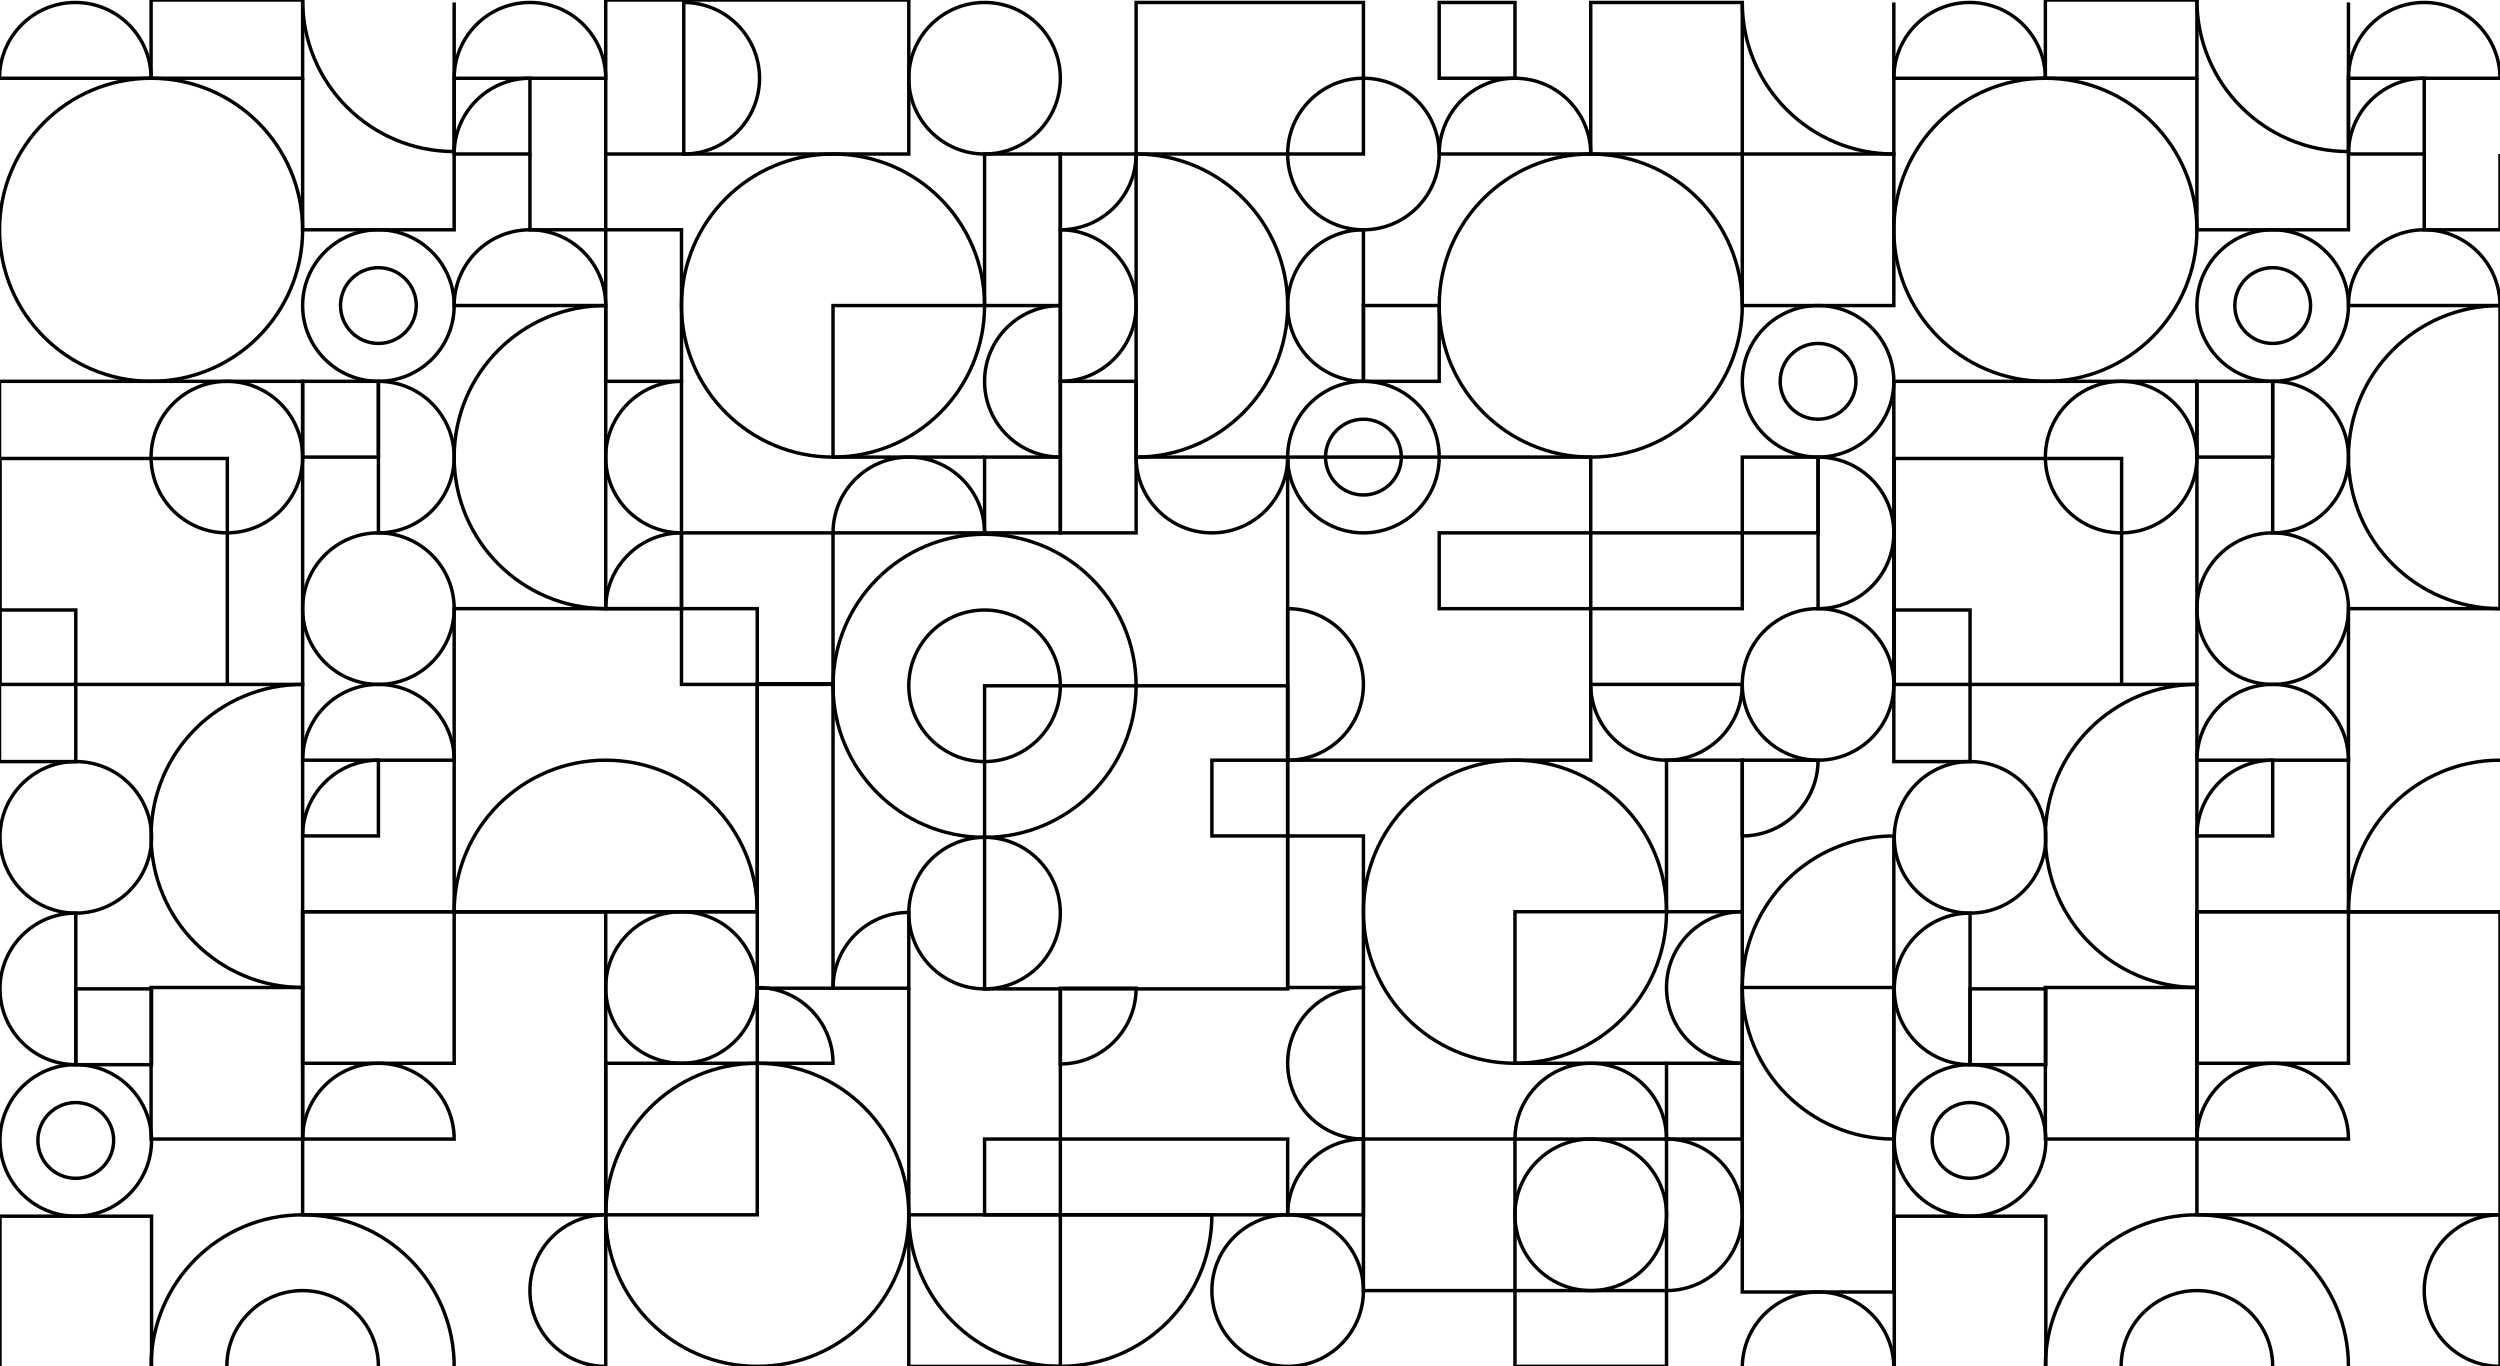 <?xml version="1.0" encoding="UTF-8"?><svg id="Layer_1" xmlns="http://www.w3.org/2000/svg" viewBox="0 0 2887.139 1577.946"><defs><style>.cls-1{fill:none;stroke:#000;stroke-miterlimit:10;stroke-width:4px;}</style></defs><rect class="cls-1" x="-.529" y="704.495" width="88.034" height="175.01" transform="translate(86.976 1584) rotate(180)"/><rect class="cls-1" x="699.511" width="350.02" height="177.865"/><rect class="cls-1" x="524.501" y="702.895" width="350.02" height="350.02"/><rect class="cls-1" x="1137.036" y="792" width="350.02" height="350.02"/><polyline class="cls-1" points="1224.542 1141.22 1224.542 1577.946 1049.531 1577.946 1049.531 1141.22"/><circle class="cls-1" cx="174.481" cy="265.37" r="175.01"/><circle class="cls-1" cx="1137.036" cy="792" r="175.01"/><circle class="cls-1" cx="874.522" cy="1402.936" r="175.01"/><circle class="cls-1" cx="436.996" cy="352.875" r="87.505"/><circle class="cls-1" cx="436.996" cy="702.895" r="87.505"/><circle class="cls-1" cx="1137.037" cy="90.36" r="87.505"/><circle class="cls-1" cx="1487.058" cy="1490.441" r="87.505"/><path class="cls-1" d="M789.642,2.855v175.01c48.328,0,87.505-39.178,87.505-87.505S837.97,2.855,789.642,2.855Z"/><circle class="cls-1" cx="436.996" cy="352.875" r="43.752"/><circle class="cls-1" cx="1137.036" cy="792" r="87.505"/><path class="cls-1" d="M699.511,527.885c0,48.327,39.177,87.505,87.505,87.505v-175.011c-48.328,0-87.505,39.178-87.505,87.506Z"/><path class="cls-1" d="M1049.531,527.885c-48.328,0-87.505,39.178-87.505,87.505h175.01c0-48.327-39.177-87.505-87.505-87.505Z"/><path class="cls-1" d="M699.512,702.895h87.504v-87.505c-48.328,0-87.504,39.177-87.504,87.505Z"/><path class="cls-1" d="M524.501,177.864l87.505.001v-87.505c-48.328,0-87.505,39.176-87.505,87.504Z"/><path class="cls-1" d="M1137.037,440.379c0,48.328,39.177,87.506,87.505,87.506v-175.011c-48.328,0-87.505,39.178-87.505,87.505Z"/><circle class="cls-1" cx="962.027" cy="352.875" r="175.01"/><path class="cls-1" d="M436.996,440.38v175.01c48.328,0,87.505-39.177,87.505-87.505s-39.177-87.505-87.505-87.505Z"/><path class="cls-1" d="M-.529,90.359h175.01c0-48.328-39.177-87.505-87.505-87.505S-.529,42.032-.529,90.359Z"/><path class="cls-1" d="M612.006,265.37c-48.328,0-87.505,39.178-87.505,87.505h175.01c0-48.327-39.177-87.505-87.505-87.505Z"/><path class="cls-1" d="M612.006,2.854c-48.328,0-87.505,39.178-87.505,87.506h175.01c0-48.328-39.177-87.506-87.505-87.506Z"/><polyline class="cls-1" points="699.511 177.865 699.511 265.37 612.006 265.37 612.006 177.865"/><rect class="cls-1" x="1137.037" y="527.885" width="87.505" height="87.505"/><rect class="cls-1" x="349.491" y="440.38" width="87.505" height="87.505"/><polyline class="cls-1" points="524.501 90.359 524.501 265.37 349.491 265.37 349.491 90.359"/><rect class="cls-1" x="174.481" width="175.01" height="90.36"/><rect class="cls-1" x="349.491" y="1052.916" width="175.01" height="175.011"/><rect class="cls-1" x="787.016" y="615.39" width="175.01" height="175.01"/><polyline class="cls-1" points="1137.037 527.885 962.027 527.885 962.027 352.875 1137.037 352.875"/><rect class="cls-1" x="699.511" y="265.37" width="87.505" height="175.01"/><rect class="cls-1" x="1137.037" y="177.864" width="87.505" height="175.01"/><path class="cls-1" d="M524.501,527.885c0,96.655,78.355,175.01,175.01,175.01v-350.021c-96.655,0-175.01,78.356-175.01,175.011Z"/><circle class="cls-1" cx="87.505" cy="1317.03" r="87.505"/><circle class="cls-1" cx="87.505" cy="967.01" r="87.505"/><circle class="cls-1" cx="87.505" cy="1317.03" r="43.752"/><path class="cls-1" d="M87.505,1229.525v-175.01C39.178,1054.515 0,1093.692 0,1142.02s39.177,87.505,87.505,87.505Z"/><rect class="cls-1" x="87.505" y="1142.02" width="87.505" height="87.505" transform="translate(262.515 2371.546) rotate(180)"/><rect class="cls-1" x="0" y="1404.535" width="175.01" height="175.01" transform="translate(175.011 2984.081) rotate(180)"/><circle class="cls-1" cx="1574.562" cy="527.885" r="87.505"/><circle class="cls-1" cx="1574.562" cy="177.864" r="87.505"/><circle class="cls-1" cx="1574.562" cy="527.885" r="43.752"/><path class="cls-1" d="M1312.047,352.874c0-48.327-39.177-87.505-87.505-87.505v175.011c48.328,0,87.505-39.178,87.505-87.506Z"/><path class="cls-1" d="M1312.047,177.864h-87.504s0,87.505,0,87.505c48.328,0,87.504-39.177,87.504-87.505Z"/><path class="cls-1" d="M1574.562,440.38v-175.01c-48.328,0-87.505,39.177-87.505,87.505s39.177,87.505,87.505,87.505Z"/><path class="cls-1" d="M1399.552,615.39c48.328,0,87.505-39.178,87.505-87.505h-175.01c0,48.327,39.177,87.505,87.505,87.505Z"/><rect class="cls-1" x="1574.562" y="352.875" width="87.505" height="87.505" transform="translate(3236.63 793.254) rotate(-180)"/><rect class="cls-1" x="1399.552" y="877.905" width="87.505" height="87.505" transform="translate(2886.61 1843.316) rotate(-180)"/><rect class="cls-1" x="1137.037" y="1315.431" width="350.021" height="87.505" transform="translate(2624.094 2718.367) rotate(-180)"/><rect class="cls-1" x="1662.067" y="615.39" width="350.021" height="87.505" transform="translate(3674.155 1318.285) rotate(-180)"/><rect class="cls-1" x="1312.047" y="2.854" width="262.515" height="175.01" transform="translate(2886.609 180.719) rotate(-180)"/><rect class="cls-1" x="1224.542" y="440.38" width="87.505" height="175.01" transform="translate(2536.589 1055.77) rotate(-180)"/><rect class="cls-1" x="1793.325" y="1446.689" width="87.505" height="175.01" transform="translate(302.884 3371.271) rotate(-90)"/><path class="cls-1" d="M1487.057,352.874c0-96.655-78.355-175.01-175.01-175.01v350.021c96.655,0,175.01-78.356,175.01-175.011Z"/><path class="cls-1" d="M699.511,877.905c-96.655,0-175.01,78.355-175.01,175.01h350.021c0-96.655-78.356-175.01-175.011-175.01Z"/><path class="cls-1" d="M1224.542,1577.946c96.655,0,175.01-78.355,175.01-175.01h-350.021c0,96.655,78.356,175.01,175.011,175.01Z"/><path class="cls-1" d="M2012.088,1140.42c0,96.655,78.355,175.01,175.01,175.01v-350.021c-96.655,0-175.01,78.356-175.01,175.011Z"/><path class="cls-1" d="M349.491,0c0,96.655,78.355,175.011,175.01,175.011V2.855"/><path class="cls-1" d="M349.491,965.409l87.505.001v-87.505c-48.328,0-87.505,39.176-87.505,87.504Z"/><path class="cls-1" d="M436.996,790.399c-48.328,0-87.505,39.178-87.505,87.506h175.01c0-48.328-39.177-87.506-87.505-87.506Z"/><rect class="cls-1" x="174.481" y="1140.42" width="175.01" height="175.01"/><path class="cls-1" d="M174.481,965.41c0,96.655,78.355,175.011,175.01,175.011v-350.021c-96.655,0-175.01,78.355-175.01,175.01Z"/><rect class="cls-1" x="-.529" y="440.38" width="350.02" height="350.02"/><circle class="cls-1" cx="261.986" cy="527.885" r="87.505"/><polyline class="cls-1" points="0 792 0 529.485 262.515 529.485 262.515 792"/><rect class="cls-1" x="1487.057" y="527.885" width="350.02" height="350.02"/><circle class="cls-1" cx="1837.078" cy="352.874" r="175.01"/><circle class="cls-1" cx="2099.593" cy="440.38" r="87.505"/><circle class="cls-1" cx="2099.593" cy="790.4" r="87.505"/><path class="cls-1" d="M2012.088,1579.546c0-48.328,39.177-87.505,87.505-87.505s87.505,39.177,87.505,87.505"/><circle class="cls-1" cx="1137.036" cy="1054.515" r="87.505"/><path class="cls-1" d="M1837.078,790.4c0,48.328,39.177,87.505,87.505,87.505s87.505-39.177,87.505-87.505h-175.01Z"/><circle class="cls-1" cx="1837.077" cy="1402.936" r="87.505"/><path class="cls-1" d="M1487.057,702.896v175.01c48.328,0,87.505-39.178,87.505-87.505s-39.177-87.505-87.505-87.505Z"/><circle class="cls-1" cx="2099.593" cy="440.38" r="43.752"/><path class="cls-1" d="M1487.057,1227.926c0,48.327,39.177,87.505,87.505,87.505v-175.011c-48.328,0-87.505,39.178-87.505,87.506Z"/><path class="cls-1" d="M1837.077,1227.926c-48.328,0-87.505,39.178-87.505,87.505h175.01c0-48.327-39.177-87.505-87.505-87.505Z"/><path class="cls-1" d="M1487.058,1402.936h87.504v-87.505c-48.328,0-87.504,39.177-87.504,87.505Z"/><path class="cls-1" d="M1312.046,1141.22h-87.504v87.505c48.328,0,87.504-39.177,87.504-87.505Z"/><path class="cls-1" d="M962.026,1141.22h87.504v-87.505c-48.328,0-87.504,39.177-87.504,87.505Z"/><path class="cls-1" d="M874.522,1140.421l-.001,87.505h87.505c0-48.328-39.176-87.505-87.504-87.505Z"/><path class="cls-1" d="M1924.582,1140.42c0,48.328,39.177,87.506,87.505,87.506v-175.011c-48.328,0-87.505,39.178-87.505,87.505Z"/><circle class="cls-1" cx="1749.572" cy="1052.916" r="175.01"/><path class="cls-1" d="M2099.593,527.885v175.01c48.328,0,87.505-39.177,87.505-87.505s-39.177-87.505-87.505-87.505Z"/><path class="cls-1" d="M1662.067,177.864h175.01c0-48.328-39.177-87.505-87.505-87.505s-87.505,39.177-87.505,87.505Z"/><path class="cls-1" d="M436.997,1227.926c-48.328,0-87.505,39.178-87.505,87.505h175.01c0-48.327-39.177-87.505-87.505-87.505Z"/><path class="cls-1" d="M612.006,1490.441c0,48.328,39.178,87.505,87.506,87.505v-175.01c-48.328,0-87.506,39.177-87.506,87.505Z"/><rect class="cls-1" x="1924.583" y="1227.926" width="87.505" height="87.505"/><rect class="cls-1" x="2012.088" y="527.885" width="87.505" height="87.505"/><rect class="cls-1" x="1662.067" y="2.854" width="87.505" height="87.505"/><rect class="cls-1" x="2012.088" y="177.864" width="175.01" height="175.01"/><rect class="cls-1" x="699.512" y="1227.926" width="175.01" height="175.01"/><rect class="cls-1" x="1837.078" y="2.854" width="175.01" height="175.011"/><rect class="cls-1" x="1574.562" y="1315.431" width="175.01" height="175.01"/><polyline class="cls-1" points="1924.583 1227.926 1749.572 1227.926 1749.572 1052.915 1924.583 1052.915"/><rect class="cls-1" x="1487.057" y="965.41" width="87.505" height="175.01"/><rect class="cls-1" x="1924.583" y="877.905" width="87.505" height="175.01"/><path class="cls-1" d="M2012.088,1402.936c0-48.327-39.177-87.505-87.505-87.505v175.011c48.328,0,87.505-39.178,87.505-87.506Z"/><path class="cls-1" d="M2099.593,877.905h-87.504s0,87.505,0,87.505c48.328,0,87.504-39.177,87.504-87.505Z"/><rect class="cls-1" x="2012.088" y="1140.42" width="175.01" height="351.62" transform="translate(4199.185 2632.461) rotate(-180)"/><rect class="cls-1" x="874.521" y="789.6" width="87.505" height="351.62" transform="translate(1836.548 1930.82) rotate(-180)"/><path class="cls-1" d="M2012.088,2.854c0,96.655,78.355,175.011,175.01,175.011V2.855"/><rect class="cls-1" x="349.491" y="1052.916" width="350.02" height="350.02"/><circle class="cls-1" cx="787.017" cy="1140.421" r="87.505"/><path class="cls-1" d="M174.481,1577.946c0-96.655,78.355-175.01,175.01-175.01s175.01,78.355,175.01,175.01"/><path class="cls-1" d="M261.986,1577.946c0-48.328,39.177-87.505,87.505-87.505s87.505,39.177,87.505,87.505"/><rect class="cls-1" x="2187.098" y="704.495" width="88.034" height="175.01" transform="translate(4462.23 1584) rotate(180)"/><polyline class="cls-1" points="2887.139 1052.916 2712.129 1052.916 2712.129 702.895 2887.139 702.895"/><circle class="cls-1" cx="2362.108" cy="265.37" r="175.01"/><circle class="cls-1" cx="2624.624" cy="352.875" r="87.505"/><circle class="cls-1" cx="2624.624" cy="702.895" r="87.505"/><circle class="cls-1" cx="2624.624" cy="352.875" r="43.752"/><path class="cls-1" d="M2712.129,177.864l87.505.001v-87.505c-48.328,0-87.505,39.176-87.505,87.504Z"/><path class="cls-1" d="M2624.623,440.38v175.01c48.328,0,87.505-39.177,87.505-87.505s-39.177-87.505-87.505-87.505Z"/><path class="cls-1" d="M2187.098,90.359h175.01c0-48.328-39.177-87.505-87.505-87.505s-87.505,39.177-87.505,87.505Z"/><path class="cls-1" d="M2799.634,265.37c-48.328,0-87.505,39.178-87.505,87.505h175.01c0-48.327-39.177-87.505-87.505-87.505Z"/><path class="cls-1" d="M2799.634,2.854c-48.328,0-87.505,39.178-87.505,87.506h175.01c0-48.328-39.177-87.506-87.505-87.506Z"/><polyline class="cls-1" points="2887.139 177.865 2887.139 265.37 2799.634 265.37 2799.634 177.865"/><rect class="cls-1" x="2537.118" y="440.38" width="87.505" height="87.505"/><polyline class="cls-1" points="2712.128 90.359 2712.128 265.37 2537.118 265.37 2537.118 90.359"/><rect class="cls-1" x="2362.108" width="175.01" height="90.36"/><rect class="cls-1" x="2537.119" y="1052.916" width="175.01" height="175.011"/><path class="cls-1" d="M2712.128,527.885c0,96.655,78.355,175.01,175.01,175.01v-350.021c-96.655,0-175.01,78.356-175.01,175.011Z"/><circle class="cls-1" cx="2275.132" cy="1317.03" r="87.505"/><circle class="cls-1" cx="2275.132" cy="967.01" r="87.505"/><circle class="cls-1" cx="2275.132" cy="1317.03" r="43.752"/><path class="cls-1" d="M2275.133,1229.525v-175.01c-48.328,0-87.505,39.177-87.505,87.505s39.177,87.505,87.505,87.505Z"/><rect class="cls-1" x="2275.132" y="1142.02" width="87.505" height="87.505" transform="translate(4637.77 2371.546) rotate(180)"/><rect class="cls-1" x="2187.628" y="1404.535" width="175.01" height="175.01" transform="translate(4550.265 2984.081) rotate(180)"/><path class="cls-1" d="M2887.138,877.905c-96.655,0-175.01,78.355-175.01,175.01h175.01"/><path class="cls-1" d="M2537.119,0c0,96.655,78.355,175.011,175.01,175.011V2.855"/><path class="cls-1" d="M2537.119,965.409l87.505.001v-87.505c-48.328,0-87.505,39.176-87.505,87.504Z"/><path class="cls-1" d="M2624.624,790.399c-48.328,0-87.505,39.178-87.505,87.506h175.01c0-48.328-39.177-87.506-87.505-87.506Z"/><rect class="cls-1" x="2362.108" y="1140.42" width="175.01" height="175.01"/><path class="cls-1" d="M2362.109,965.41c0,96.655,78.355,175.011,175.01,175.011v-350.021c-96.655,0-175.01,78.355-175.01,175.01Z"/><rect class="cls-1" x="2187.098" y="440.38" width="350.02" height="350.02"/><circle class="cls-1" cx="2449.613" cy="527.885" r="87.505"/><polyline class="cls-1" points="2187.627 792 2187.627 529.485 2450.143 529.485 2450.143 792"/><path class="cls-1" d="M2624.624,1227.926c-48.328,0-87.505,39.178-87.505,87.505h175.01c0-48.327-39.177-87.505-87.505-87.505Z"/><path class="cls-1" d="M2799.633,1490.441c0,48.328,39.178,87.505,87.506,87.505v-175.01c-48.328,0-87.506,39.177-87.506,87.505Z"/><rect class="cls-1" x="2537.119" y="1052.916" width="350.02" height="350.02"/><path class="cls-1" d="M2362.108,1577.946c0-96.655,78.355-175.01,175.01-175.01s175.01,78.355,175.01,175.01"/><path class="cls-1" d="M2449.614,1577.946c0-48.328,39.177-87.505,87.505-87.505s87.505,39.177,87.505,87.505"/></svg>